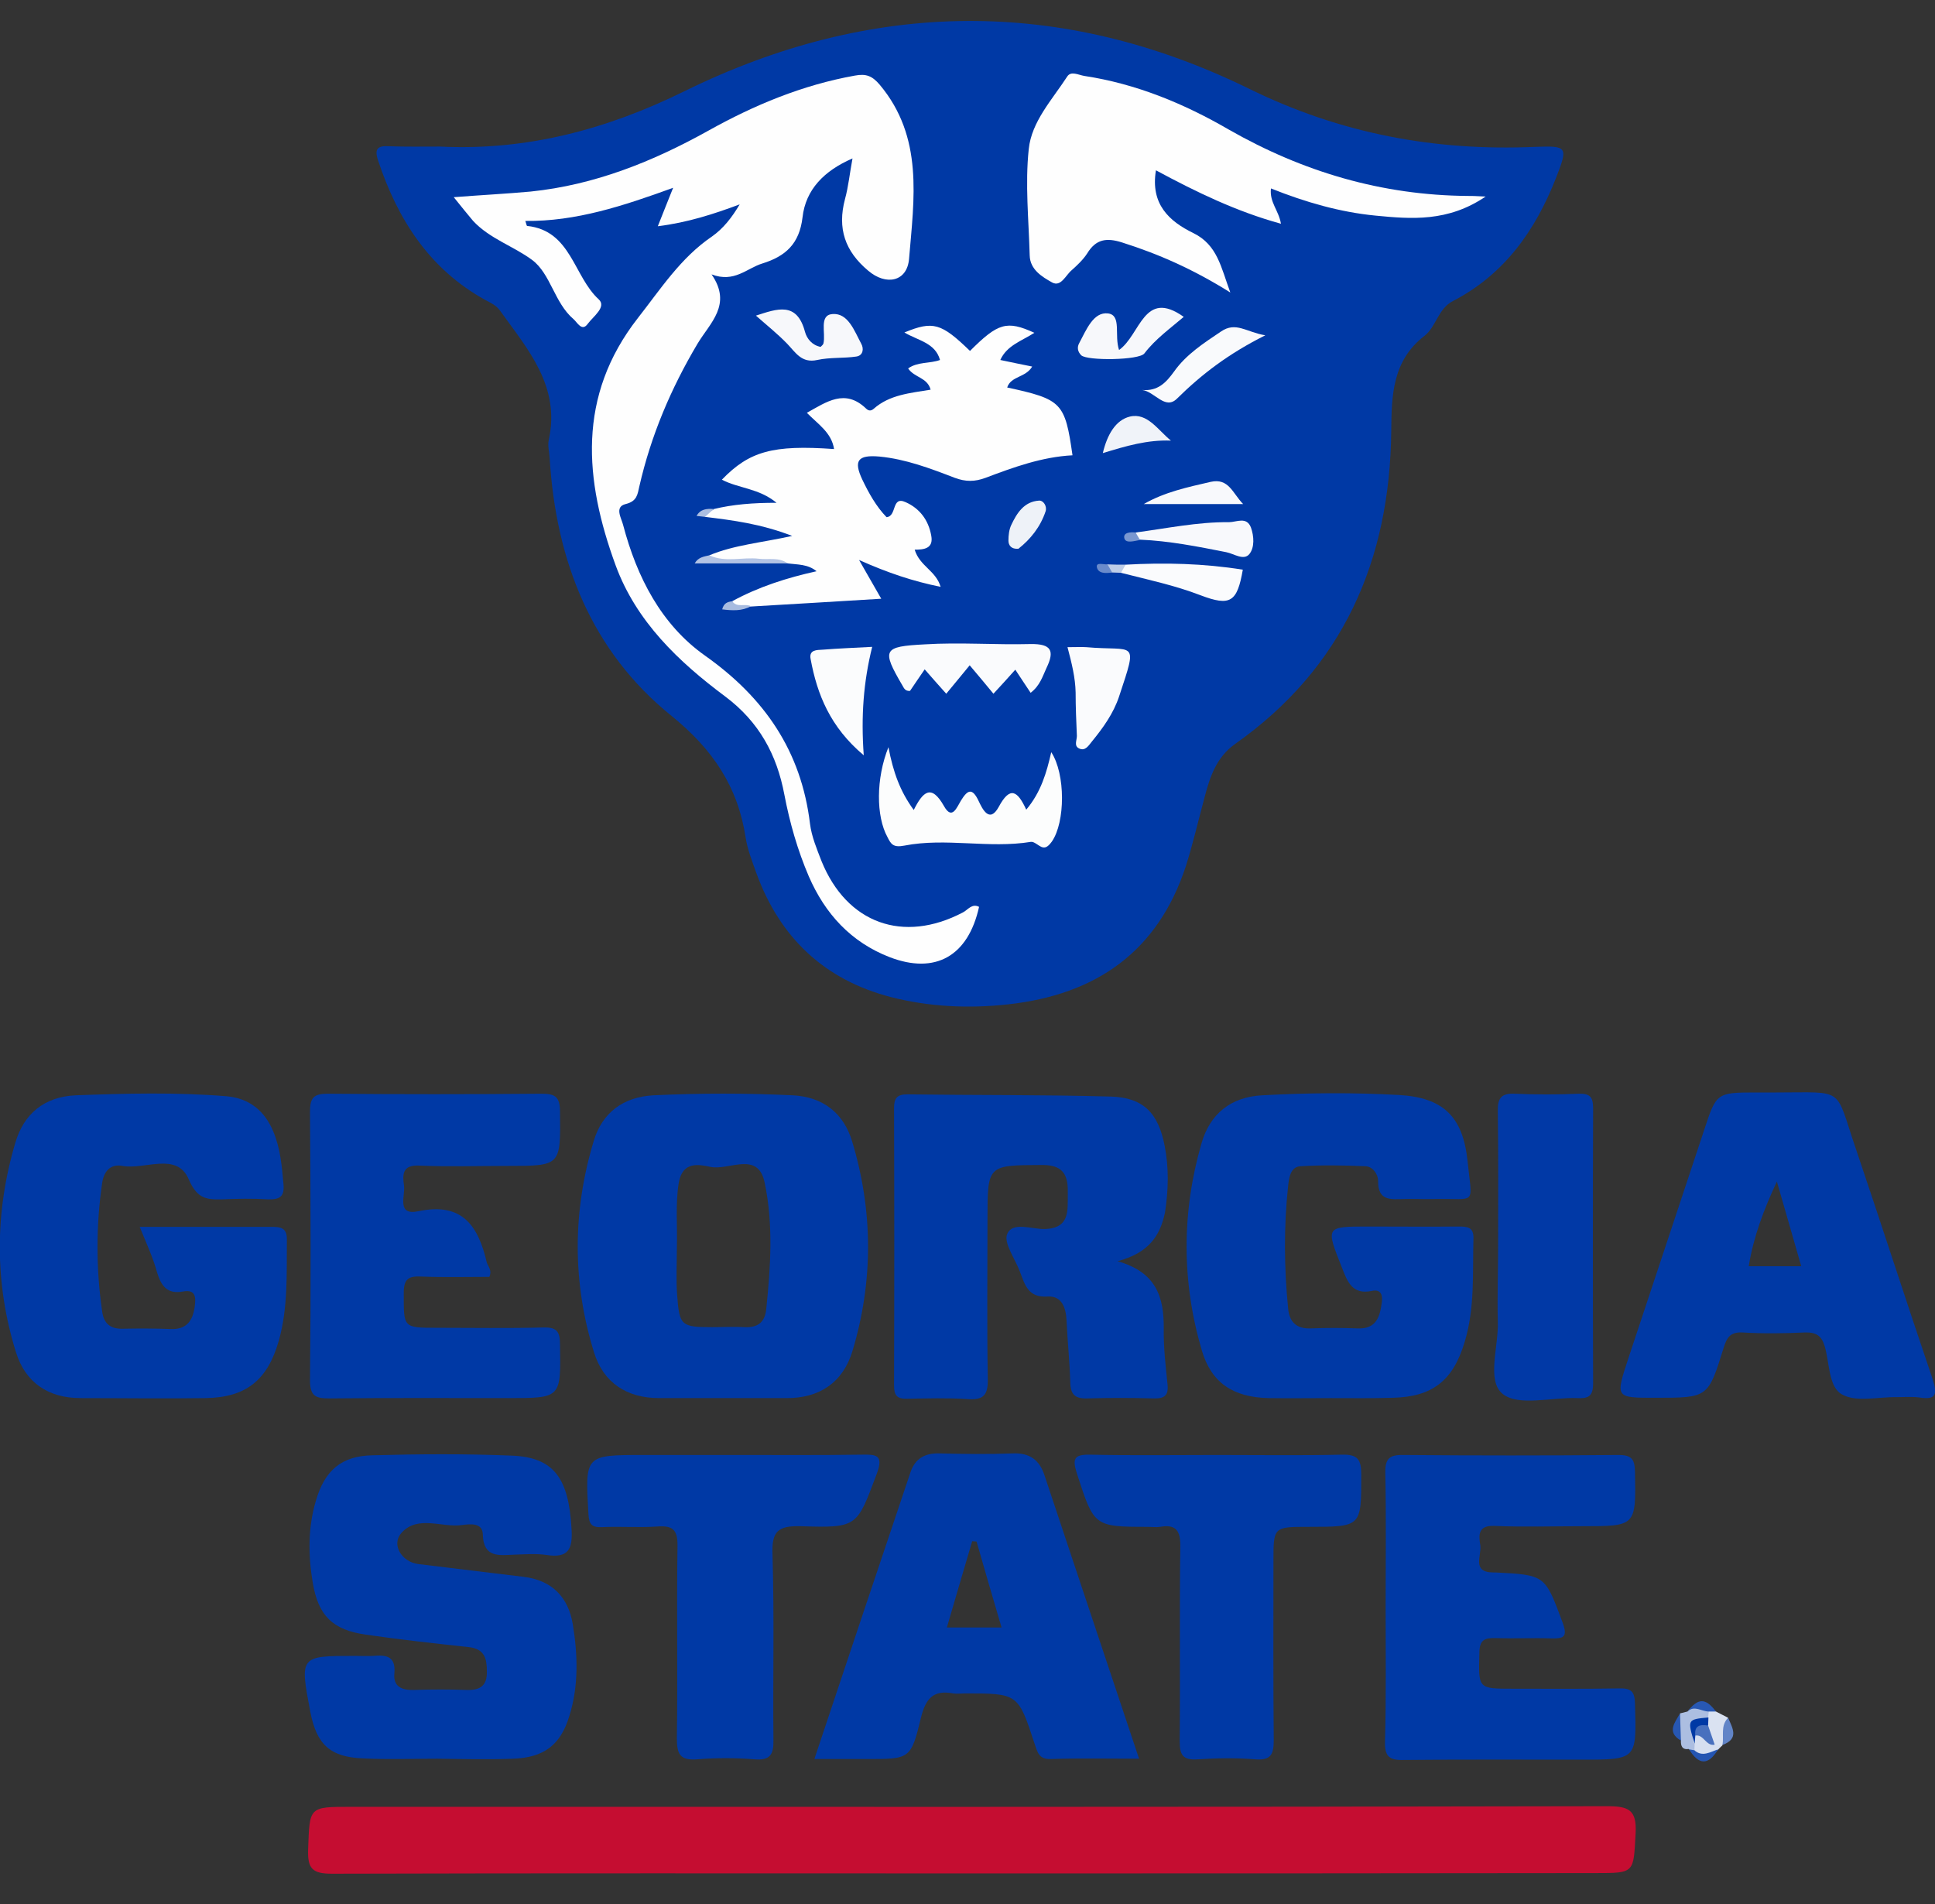 <?xml version="1.0" encoding="utf-8"?>
<!-- Generator: Adobe Illustrator 27.9.2, SVG Export Plug-In . SVG Version: 6.00 Build 0)  -->
<svg version="1.1" id="Layer_1" xmlns="http://www.w3.org/2000/svg" xmlns:xlink="http://www.w3.org/1999/xlink" x="0px" y="0px"
	 viewBox="0 0 619.2 609.4" style="enable-background:new 0 0 619.2 609.4;" xml:space="preserve">
<rect x="0" y="0" width="619.2" height="609.4" fill="#333333" stroke="none"/>
<style type="text/css">
	.st0{fill:#0039A5;}
	.st1{fill:#C50D31;}
	.st2{fill:#0139A6;}
	.st3{fill:#ACBEE1;}
	.st4{fill:#DAE2F1;}
	.st5{fill:#D6DFF0;}
	.st6{fill:#2858B3;}
	.st7{fill:#6184C7;}
	.st8{fill:#2757B3;}
	.st9{fill:#2455B2;}
	.st10{fill:#FEFEFE;}
	.st11{fill:#FCFDFD;}
	.st12{fill:#FAFBFD;}
	.st13{fill:#FBFCFD;}
	.st14{fill:#F7F8FB;}
	.st15{fill:#F9FAFC;}
	.st16{fill:#F8F9FC;}
	.st17{fill:#F0F3F9;}
	.st18{fill:#EEF2F8;}
	.st19{fill:#B2C3E4;}
	.st20{fill:#A7BBE0;}
	.st21{fill:#BECDE8;}
	.st22{fill:#6A8BCB;}
	.st23{fill:#7997D0;}
	.st24{fill:#4870BE;}
</style>
<g>
	<path class="st0" d="M140.7,46.9c27.8,1.4,53.5-5.5,78.3-17.7c60-29.5,120.7-30.2,180.7-0.8c29.3,14.4,59.5,20,91.5,18.6
		c10.5-0.4,10.6,0,6.7,10c-6.6,16.8-16.5,30.8-32.9,39.3c-4.9,2.5-5.4,8.3-9.2,11.2c-10.2,7.9-10.5,18.9-10.6,30.3
		c-0.4,41.5-15.4,75.9-50,100.3c-5.9,4.2-8,10.4-9.7,16.9c-2,7.4-3.7,14.8-6,22.1c-9,27.5-28.8,41.2-56.9,44.3
		c-12.6,1.4-25.2,0.8-37.4-2.3c-21.4-5.5-35.7-19.1-43.2-39.8c-1.3-3.7-2.8-7.4-3.4-11.3c-2.5-16.3-10.5-28.2-23.7-38.9
		c-25.7-20.7-37-49.7-39-82.4c-0.1-2-0.7-4-0.3-5.9c3.8-17.2-6.7-29-15.6-41.4c-1.2-1.7-3-2.5-4.7-3.4c-17.9-9.9-28-25.7-34.3-44.6
		c-1.3-3.9-0.1-4.8,3.5-4.6C129.8,47,135.3,46.9,140.7,46.9z"/>
	<path class="st1" d="M311.3,599.5c-68.4,0-136.8-0.1-205.1,0.1c-6.2,0-7.8-1.6-7.6-7.7c0.5-13.7,0.1-13.7,13.6-13.7
		c134,0,268.1,0.1,402.1-0.2c6.8,0,9.5,1.1,9.1,8.6c-0.7,12.8-0.2,12.8-12.8,12.8C444.1,599.5,377.7,599.5,311.3,599.5z"/>
	<path class="st0" d="M357.6,403.6c12.5,3.5,14.9,11.6,14.8,21.6c-0.1,5.9,0.6,11.8,1.2,17.7c0.4,3.6-0.9,4.7-4.4,4.6
		c-7.1-0.2-14.3-0.2-21.4,0c-3.8,0.1-5.2-1.3-5.3-5c-0.2-6.6-0.9-13.3-1.2-19.9c-0.2-4.1-1.5-8-6.1-7.7c-6.2,0.4-7.2-3.7-8.8-7.9
		c-1.5-4.1-5.3-9.2-4.1-12.1c1.7-4.1,7.9-1.5,12.1-1.6c8.1-0.3,7.2-6.1,7.3-11.1c0.1-5.1-0.6-9.4-8-9.4
		c-17.7,0.1-17.7-0.2-17.7,17.4c0,17-0.2,34,0.1,51.1c0.1,5.3-1.5,6.8-6.6,6.4c-6.4-0.4-12.8-0.2-19.2-0.1c-3.2,0.1-4.2-1-4.2-4.2
		c0.1-29.6,0.1-59.2,0-88.8c0-3.1,0.9-4.4,4.2-4.4c21.7,0.3,43.4,0.1,65.1,0.7c10.6,0.3,15.3,5.4,17.3,15.8
		c1.4,7.1,1.2,14.2,0.1,21.3C371.2,395.7,367.4,401,357.6,403.6z"/>
	<path class="st0" d="M425.8,447.4c-6.7,0-13.3,0.1-20,0c-11-0.3-18.1-4.7-21.2-15.2c-6.5-22-6.5-44.3-0.1-66.4
		c2.7-9.3,9.3-14.8,19.5-15.3c14.6-0.8,29.1-0.9,43.6-0.1c14.2,0.8,20.5,6.9,22,21c1.5,14.8,3.2,12-10.7,12.3
		c-3.2,0.1-6.4-0.1-9.6,0c-4.2,0.1-8.4,0.7-8.3-5.8c0-2-1.6-4.6-4.1-4.7c-6.9-0.3-13.8-0.4-20.7,0c-3.3,0.2-3.7,3.7-4,6.3
		c-1.4,13-1.3,26.1,0,39.2c0.4,4.3,2.6,6.6,7.3,6.4c4.9-0.2,9.9-0.2,14.8,0c6.2,0.3,7.3-3.8,7.9-8.5c0.3-2.4-0.5-4.1-3.2-3.5
		c-6.3,1.3-7.8-2.9-9.6-7.5c-5.2-13.1-5.3-13.1,8.5-13.1c9.6,0,19.3,0.1,28.9,0c2.8,0,4.8,0.2,4.7,3.8c-0.3,11.1,0.5,22.2-2.8,33.1
		c-3.7,12.4-10.3,17.6-23,17.9C439.1,447.5,432.5,447.4,425.8,447.4z"/>
	<path class="st0" d="M44.7,392.6c14.8,0,28.4,0,41.9,0c3,0,5.3,0.1,5.2,4.2c-0.1,10.8,0.4,21.7-2.6,32.3
		c-3.6,12.6-10.5,18.1-23.4,18.3c-13.3,0.2-26.6,0-40,0c-10.4,0-17.7-5-20.7-14.7c-6.9-22.2-6.8-44.7-0.2-67
		c2.7-9.2,9.2-14.8,19.5-15.2c16-0.6,32-1,48,0.3c7.3,0.6,12.3,4.6,15.1,11.4c2.2,5.3,2.7,10.9,3.2,16.6c0.4,4.1-1.1,5.1-4.9,5
		c-4.9-0.3-9.9-0.2-14.8,0c-5,0.1-7.9-0.2-10.6-6.4c-3.8-8.9-14-3-21.2-4.3c-3.8-0.7-5.9,1.6-6.5,5.4c-2,13.7-2,27.5,0,41.2
		c0.5,3.8,2.6,5.6,6.5,5.5c5.2-0.1,10.4-0.1,15.5,0.1c5,0.2,7-2.7,7.6-7.1c0.4-3,0.4-5.7-3.8-4.9c-5,0.9-6.9-1.8-8.2-6
		C49,402.5,46.9,398,44.7,392.6z"/>
	<path class="st0" d="M139.9,562.8c-7.9,0-15.8,0.3-23.7-0.1c-10.6-0.4-14.9-4.5-16.9-14.9c-3.4-17.9-3.4-17.9,14.2-17.9
		c2,0,4,0.1,5.9,0c4.2-0.4,7.3,0.1,6.8,5.6c-0.4,4.2,2.3,5.4,6.2,5.3c5.7-0.2,11.4-0.2,17,0c4.2,0.1,6.5-1.3,6.4-5.9
		c0-4.1-0.7-7.2-5.7-7.8c-11-1.2-22.1-2.4-33-4c-10.6-1.5-15.2-6-17-16.5c-1.5-8.8-1.6-17.7,1-26.4c2.8-9.6,8.1-14.3,18.1-14.5
		c14.8-0.4,29.6-0.5,44.4,0.1c13.6,0.5,18.4,7.1,19.3,23.5c0.4,6.4-1,9.4-8,8.3c-3.4-0.5-6.9-0.2-10.3-0.1
		c-4.9,0.2-9.9,1.1-10.1-6.5c-0.1-3.8-4-3.3-6.5-3c-6.5,1-14.2-3.3-19.5,2.5c-3.4,3.7,0,9.3,5.3,10c11.2,1.4,22.5,2.7,33.8,4.1
		c9.1,1.1,14.3,6.6,15.7,15.2c1.6,9.8,1.9,19.7-1.1,29.3c-2.8,9.3-8.1,13.3-17.9,13.7C156.2,563.1,148,562.9,139.9,562.8
		C139.9,562.8,139.9,562.8,139.9,562.8z"/>
	<path class="st0" d="M443.4,514.3c0-14.3,0.2-28.6-0.1-42.9c-0.1-4.6,1.3-5.9,5.8-5.8c22.9,0.2,45.9,0.2,68.8,0
		c4.4,0,5.2,1.5,5.3,5.5c0.3,17.3,0.4,17.3-17,17.3c-9.4,0-18.8,0.3-28.1-0.1c-5.3-0.2-4.9,3.2-4.4,6.2c0.5,3.2-2.9,8.7,4.2,8.7
		c0.2,0,0.5,0,0.7,0c16,0.8,15.8,0.9,21.5,16.2c1.6,4.5,0.2,5-3.7,4.9c-5.9-0.2-11.8,0.1-17.8-0.1c-3.6-0.1-5.2,0.6-5.2,4.8
		c-0.3,11.4-0.5,11.4,10.7,11.4c11.4,0,22.7,0.1,34-0.1c3.8-0.1,5,0.9,5.1,4.9c0.5,17.9,0.7,17.9-17.2,17.9c-19,0-38-0.1-57,0.1
		c-4.5,0.1-5.9-1.2-5.8-5.8C443.6,543,443.4,528.6,443.4,514.3z"/>
	<path class="st0" d="M156.6,408.6c-7.1,0-14.5,0.2-21.9-0.1c-4.1-0.2-5.5,0.9-5.5,5.3c0,11.1-0.3,11.1,10.7,11.1
		c11.4,0,22.7,0.2,34-0.1c4.3-0.1,5.3,1.3,5.3,5.5c0.3,17.1,0.4,17.1-16.6,17.1c-19,0-38-0.1-57,0.1c-4.4,0-6.4-0.5-6.4-5.8
		c0.3-28.6,0.2-57.3,0-85.9c0-4.6,1.2-5.8,5.8-5.8c22.7,0.2,45.4,0.2,68.1,0c4.1,0,6.1,0.6,6.1,5.6c0.2,17.5,0.4,17.5-16.9,17.5
		c-9.4,0-18.8,0.3-28.1-0.1c-5.6-0.3-5.4,3-4.9,6.5c0.4,3.2-2.5,9.6,4.6,8.1c14.2-3,19.2,4.9,21.9,16.5
		C156.3,405.4,157.5,406.6,156.6,408.6z"/>
	<path class="st0" d="M235.6,465.6c13.3,0,26.6,0.1,40-0.1c4.8-0.1,7.3,0,4.9,6.3c-6.3,16.7-6,17.2-24.1,16.6
		c-7.4-0.2-9.5,1.5-9.2,9.1c0.6,19.7,0.1,39.5,0.3,59.2c0.1,4.6-0.9,6.7-6,6.3c-6.1-0.5-12.4-0.5-18.5,0c-5.5,0.4-6.4-1.8-6.4-6.7
		c0.3-20.5-0.1-40.9,0.2-61.4c0.1-5.4-1.5-6.8-6.6-6.4c-5.9,0.4-11.8-0.1-17.7,0.2c-3.2,0.1-4-1-4.2-4.2
		c-1.1-18.9-1.2-18.9,17.7-18.9C215.8,465.6,225.7,465.6,235.6,465.6z"/>
	<path class="st0" d="M389.5,465.6c13.3,0,26.6,0.2,40-0.1c4.9-0.1,6.1,1.5,6.1,6.3c0,16.8,0.2,16.8-16.9,16.8
		c-11.2,0-11.2,0-11.2,11.1c0,19-0.1,38,0.1,57c0,4.5-0.7,6.7-5.9,6.3c-6.1-0.5-12.3-0.4-18.5,0c-4.7,0.3-5.7-1.4-5.7-5.8
		c0.2-20.7-0.1-41.4,0.2-62.2c0.1-5.2-1.4-7.3-6.5-6.4c-1.2,0.2-2.5,0-3.7,0c-17.5,0-17.4-0.1-22.9-17.1c-1.5-4.7-0.9-6.1,4.2-6
		C362.4,465.8,376,465.6,389.5,465.6z"/>
	<path class="st2" d="M479.4,398.5c0-14.3,0.1-28.6-0.1-42.9c-0.1-4,1-5.8,5.3-5.6c6.9,0.3,13.8,0.3,20.7,0c3.7-0.1,4.5,1.3,4.5,4.7
		c-0.1,29.3-0.1,58.7,0,88c0,4.2-1.6,4.9-5.2,4.7c-8.1-0.3-18.6,2.7-23.7-1.3c-5.3-4.2-1.3-15.2-1.6-23.2
		C479.1,414.7,479.4,406.6,479.4,398.5z"/>
	<path class="st3" d="M537.6,548.3c0.8-0.2,1.6-0.4,2.4-0.6c2.8-3.2,5.2-2.2,7.5,0.6c-0.1,0.7-0.4,1.2-0.8,1.7
		c-4.5,1.4-4.1,4.9-3.6,8.4c-0.1,0.7-0.4,1.3-0.9,1.8c-0.7,0.3-1.3,0.1-1.8-0.5c-2.1,0.3-2.6-1-2.5-2.8
		C536,554.1,537.2,551.2,537.6,548.3z"/>
	<path class="st4" d="M546.6,549.7c0.1-0.7,0.1-1.4,0.2-2c0.8-0.7,1.5-0.6,2.3,0c1.3,0.7,2.6,1.3,3.9,2c-0.6,2.9,0.5,6.1-1.8,8.7
		l0,0c-1,0.6-2,0.8-3.1,0.3c-1.8-1.6-2.5-3.6-2.7-6C545.5,551.6,545.8,550.6,546.6,549.7z"/>
	<path class="st5" d="M548.6,558.4c0.9,0,1.7,0,2.6,0.1c-0.5,0.5-1,0.9-1.4,1.4c-2.4,2.5-4.9,3.9-7.6,0.3c0-0.7,0.1-1.4,0.1-2.1
		c-0.7-1.1-0.7-2.1,0.1-3.1C545.8,553.5,546.5,557.2,548.6,558.4z"/>
	<path class="st6" d="M549.1,547.7c-0.8,0-1.5,0-2.3,0c-2.3,0-4.6-2.1-6.8,0C543.4,543.3,545.8,543.3,549.1,547.7z"/>
	<path class="st7" d="M551.2,558.4c0.5-2.9-0.7-6.2,1.8-8.7C554.4,553,556.6,556.4,551.2,558.4z"/>
	<path class="st8" d="M537.6,548.3c0.1,2.9,0.2,5.8,0.3,8.7C533.2,554.3,536,551.2,537.6,548.3z"/>
	<path class="st9" d="M542.2,560.1c2.6,2.3,5.1,0.5,7.6-0.3c-3.1,5.2-6.2,5.1-9.3,0C541,559.9,541.6,560,542.2,560.1z"/>
	<path class="st10" d="M145.2,63.1c9.1-0.7,16.9-1.1,24.6-1.8c20.5-2.1,39.1-9.6,56.9-19.5c14.7-8.2,30.1-14.6,46.8-17.6
		c3.7-0.7,5.6,0.1,8,2.9c14.1,16.8,11,36.5,9.4,55.7c-0.6,7.4-7.4,8.7-13.1,3.8c-7.4-6.2-9.9-13.5-7.4-22.9c1.1-4,1.5-8.2,2.4-13
		c-9,3.9-15,9.9-16,18.9c-1,8.4-5.4,12.4-12.8,14.7c-5,1.5-9,6.3-16.3,3.5c6.7,9.7-0.5,15.5-4.5,22.2c-8.5,14.3-14.9,29.4-18.6,45.6
		c-0.6,2.6-0.7,4.8-4.4,5.7c-3.7,0.9-1.3,4.6-0.8,6.7c4.4,16.7,12.2,31.9,26.2,41.8c19.1,13.5,30.8,30.6,33.6,53.8
		c0.5,4.1,2.2,8.1,3.7,12c8.1,19.9,26.1,26.4,45.2,16.4c1.6-0.8,2.9-3,5.2-1.8c-3.5,15.8-14,21.7-28.6,16.1
		c-12.4-4.8-20.7-13.9-25.9-25.9c-3.6-8.4-6.1-17.2-7.8-26.1c-2.4-12.8-8.1-23.3-18.9-31.4c-14.9-11.1-28.5-24-35.1-42
		c-10-27.3-12.4-54.1,7.1-79.1c7.3-9.3,13.7-19.3,23.7-26.1c3.7-2.6,6.4-6.1,8.9-10.3c-8.3,3.1-16.6,5.8-26.2,7
		c1.6-4.1,3-7.5,4.9-12.3c-16,5.8-31.1,10.8-47.3,10.6c0.3,0.8,0.4,1.6,0.6,1.6c14.1,1.5,14.8,16.1,22.9,23.5
		c2.6,2.4-1.8,5.5-3.5,7.8c-1.9,2.7-3.4-0.5-4.6-1.5c-6.1-5.2-7.3-14.5-13.2-18.9c-5.9-4.4-13.6-6.8-18.9-12.5
		C149.6,68.6,147.8,66.3,145.2,63.1z"/>
	<path class="st10" d="M234.3,192.4c8.4-4.6,17.5-7.5,27-9.6c-2.8-2.3-6.1-2.1-9.2-2.5c-6.6-1.3-13.2-0.2-19.8-0.7
		c-1.8-0.1-4.6,1.6-5.3-1.9c7.9-3.3,16.5-4,26.5-6.2c-10.1-3.9-19-5-27.9-6.1c-0.8-2.8,2.2-1.4,2.8-2.5c6.2-1.5,12.5-2,20.1-2
		c-5.7-4.7-12.2-4.6-17.5-7.4c8.8-9.1,16.3-11.2,35.9-9.8c-0.8-5.3-5.2-8-8.7-11.6c6.3-3.5,12.2-7.8,18.9-1.4
		c0.9,0.9,1.7,0.8,2.5,0.1c5.1-4.5,11.6-5,18.2-6.1c-1.1-4-5.2-3.8-7.2-6.8c3.1-2.2,6.9-1.5,10.2-2.7c-1.5-5.5-7-6.2-11.4-8.8
		c9.2-3.8,11.8-3,21,5.9c9-9,11.8-9.8,20.6-5.8c-4,2.6-8.8,4-10.9,8.7c3.4,0.7,6.6,1.4,10.2,2.1c-2.1,3.6-6.8,3-8,6.7
		c17.5,3.8,18.5,4.8,20.9,21.7c-9.7,0.5-18.8,3.8-27.8,7.2c-3.5,1.3-6.4,1.3-9.9,0c-7.8-3-15.7-6-24.1-6.8c-6.9-0.6-8.3,1.3-5.5,7.3
		c2.1,4.4,4.5,8.7,7.8,12.1c3.4-0.3,1.5-6.9,6.1-4.8c4.5,2,7.3,5.7,8.2,10.7c0.8,4.2-2.4,4.5-5.3,4.5c1.6,5.3,6.8,6.7,8.3,11.9
		c-8.8-1.8-16.7-4.4-26.1-8.6c2.8,4.9,4.7,8.2,7.1,12.4c-14.5,0.9-28.2,1.7-41.8,2.5C238.2,194.2,235.5,196.3,234.3,192.4z"/>
	<path class="st10" d="M475.4,62.9c-12.1,8.2-23.8,7.2-35.2,6.1c-11.4-1.1-22.5-4.3-33.5-8.7c-0.5,4.5,2.5,7,3.2,11.3
		c-14.2-3.9-27-10.1-40-17.1c-1.8,10.8,4.2,16.3,12,20.1c7.7,3.8,8.8,10.9,11.8,19c-11.8-7.4-22.9-12.3-34.6-16
		c-5-1.6-8.4-1.1-11.2,3.5c-1.3,2-3.2,3.8-5,5.4c-1.9,1.6-3.4,5.4-6.2,3.9c-3.2-1.8-7.1-4.1-7.2-8.7c-0.3-11.3-1.5-22.8-0.3-34
		c0.9-8.8,7.5-15.8,12.3-23.2c1.2-1.9,3.6-0.5,5.5-0.2c16.5,2.5,31.8,8.8,46.1,17.1c23.8,13.6,49.1,21.1,76.6,21.3
		C470.8,62.7,472,62.7,475.4,62.9z"/>
	<path class="st11" d="M284.3,239.1c1.5,7.9,3.7,14.1,8.1,20.1c2.9-5.8,5.6-8.5,9.7-1.2c2.6,4.6,4.1,0.3,5.4-1.8
		c2.1-3.4,3.6-4.3,5.7,0.2c1.1,2.3,3.4,7.3,6.4,1.8c3.6-6.7,6-5.2,8.8,0.9c4.7-5.6,6.5-11.8,8-18.4c4.6,7,4.5,22.4,0.2,28.6
		c-1.2,1.6-2.2,2.6-4.1,1.3c-0.8-0.5-1.8-1.3-2.6-1.2c-13.5,2.2-27.2-1.4-40.5,1.2c-3.6,0.7-4.3-0.5-5.4-2.7
		C280.3,261.2,280.3,249.1,284.3,239.1z"/>
	<path class="st12" d="M329.8,221.7c-1.7-2.5-3.1-4.7-4.9-7.4c-2.4,2.7-4.5,5-7,7.7c-2.4-2.9-4.7-5.7-7.6-9.1
		c-2.5,3.1-4.9,5.9-7.5,9.1c-2.3-2.6-4.4-4.9-6.9-7.8c-1.7,2.5-3.3,4.8-4.7,6.9c-1.5,0.1-1.9-0.8-2.4-1.7
		c-6.8-11.6-6.2-12.5,7.1-13.2c11.3-0.7,22.6,0.2,33.9-0.1c6.7-0.1,7.7,2.2,5.1,7.6C333.6,216.5,332.8,219.4,329.8,221.7z"/>
	<path class="st12" d="M341.6,207.1c2.7,0,4.4-0.1,6,0c15.6,1.4,16.7-2.9,10.5,15.8c-1.8,5.4-5.1,10-8.7,14.4
		c-1,1.2-2.1,3.2-4.1,2.2c-1.7-0.8-0.7-2.6-0.7-4c-0.2-4.6-0.4-9.3-0.4-13.9C344.1,216.9,343,212.4,341.6,207.1z"/>
	<path class="st13" d="M279.1,207c-2.8,11.3-3.6,22.2-2.7,34.7c-10.7-9-14.9-19.4-17-30.8c-0.6-3,2-2.9,3.9-3
		C268.3,207.5,273.4,207.3,279.1,207z"/>
	<path class="st14" d="M358.1,112c6.9-4.9,7.9-19.7,20.7-10.6c-4.2,3.6-9,7-12.6,11.7c-1.6,2.2-18.3,2.4-20.2,0.6
		c-1.2-1.2-1.4-2.6-0.6-4c2.2-4.1,4.5-10,9.2-9.4C359,100.9,356.5,107.3,358.1,112z"/>
	<path class="st14" d="M241.9,101c6.8-2.2,13.1-4.6,15.7,5.2c0.6,2.2,2.3,4.3,5,4.8c0.4-0.4,0.8-0.7,0.9-1.1
		c0.8-3.3-1.5-9.1,2.9-9.4c5-0.4,7,5.4,9.2,9.5c0.9,1.6,0.6,3.8-1.6,4.1c-4.1,0.6-8.4,0.2-12.5,1.1c-5,1.1-6.9-2.4-9.6-5.2
		C248.8,106.8,245.4,104.1,241.9,101z"/>
	<path class="st12" d="M360.2,180.7c12.5-0.7,25-0.4,37.5,1.6c-1.8,10.4-4,11.8-13.5,8.2c-8.3-3.2-16.9-5-25.5-7.2
		C357.9,181.7,359.3,181.3,360.2,180.7z"/>
	<path class="st15" d="M404.9,107.3c-11.8,5.9-20.4,12.5-28.3,20.3c-3.8,3.7-7.1-2.3-11.1-2.8c5,0.4,7.6-2.3,10.2-5.9
		c3.9-5.5,9.5-9.1,15-12.8C395.5,102.8,398.8,106.3,404.9,107.3z"/>
	<path class="st16" d="M363.4,170.4c9.9-1.3,19.8-3.4,29.9-3.3c2.4,0,5.6-1.9,7,1.7c1,2.8,1.2,6.4-0.5,8.5c-1.8,2.2-4.9-0.1-7.4-0.6
		c-9.1-1.8-18.2-3.6-27.5-4C363.6,172.4,362.9,171.8,363.4,170.4z"/>
	<path class="st16" d="M397.8,161.3c-11.5,0-21.7,0-31.8,0c6.8-3.9,14.1-5.4,21.4-7.1C393.2,152.9,394.4,157.8,397.8,161.3z"/>
	<path class="st17" d="M374.7,141c-7.5-0.3-14.3,1.7-21.8,4c1.4-5.9,4.1-10.6,8.7-11.7C367.2,132,370.6,137.7,374.7,141z"/>
	<path class="st18" d="M325.9,175.6c-2.3,0.2-3.2-1.1-3.2-2.6c0-1.7,0.2-3.5,0.9-5c1.8-3.8,4.1-7.5,8.9-7.8c1.4-0.1,2.6,1.8,2.1,3.4
		C332.9,168.7,329.7,172.6,325.9,175.6z"/>
	<path class="st19" d="M227,177.7c5.1,2.4,10.6,0.5,15.8,1.1c3.1,0.4,6.4-0.6,9.3,1.5c-9.8,0-19.6,0-29.8,0
		C223.4,178.3,225.3,178.1,227,177.7z"/>
	<path class="st20" d="M234.3,192.4c1.6,2.2,4.1,0.6,6,1.6c-2.9,1.6-6,1.4-9.2,1C231.6,193,232.8,192.6,234.3,192.4z"/>
	<path class="st21" d="M360.2,180.7c-0.5,0.9-1,1.7-1.5,2.6c-1,0-1.9-0.1-2.9-0.1c-1-0.6-2.4-0.9-1.5-2.6
		C356.3,180.7,358.3,180.7,360.2,180.7z"/>
	<path class="st22" d="M354.4,180.6c0.5,0.9,1,1.7,1.5,2.6c-2,0.3-4.5,0.4-4.9-1.7C350.7,179.8,353.1,180.7,354.4,180.6z"/>
	<path class="st23" d="M363.4,170.4c0.5,0.8,0.9,1.6,1.4,2.4c-1.8,0.3-4.5,1.2-5-0.5C359.3,170.4,361.7,170.2,363.4,170.4z"/>
	<path class="st3" d="M228.4,162.9c-0.9,0.8-1.9,1.7-2.8,2.5c-0.9-0.1-1.8-0.2-2.7-0.3C224.1,162.9,226.2,162.7,228.4,162.9z"/>
	<path class="st0" d="M272.7,365.3c-2.7-9-9.2-14.3-19.1-14.8c-14.8-0.7-29.6-0.7-44.4,0c-9.8,0.5-16.5,5.6-19.2,14.6
		c-6.8,22.5-6.9,45.2,0.1,67.7c3,9.7,10.5,14.6,20.8,14.6c6.7,0,13.3,0,20,0c6.9,0,13.8,0,20.7,0c10.7,0.1,18.2-5.1,21.2-15.1
		C279.5,410,279.4,387.5,272.7,365.3z M245.2,418.9c-0.4,4.2-2.7,6-6.9,5.8c-3.4-0.2-6.9,0-10.4,0c-9.9,0-10.5-0.5-11.2-10.1
		c-0.4-5.1-0.1-10.3-0.1-15.5c0.2-6.9-0.5-13.7,0.6-20.6c1.2-6.9,6.3-5.9,10.1-5.1c5.9,1.3,15.3-5.3,17.4,5.1
		C247.5,391.8,246.6,405.4,245.2,418.9z"/>
	<path class="st0" d="M334.2,472c-1.6-4.8-4.7-7.1-10-6.9c-7.9,0.3-15.8,0.2-23.7,0c-4.5-0.1-7.6,1.6-9.1,5.9
		c-10.2,30.3-20.4,60.7-30.8,91.9c6.2,0,11.5,0,16.9,0c13.6,0,14,0.1,17.2-13.2c1.5-6.1,3.9-9,10.3-7.8c1.2,0.2,2.5,0,3.7,0
		c17.1,0,17.1,0,22.4,16.2c0.9,2.6,1.3,4.9,5.1,4.8c9.1-0.3,18.2-0.1,28.3-0.1C354.1,531.8,344.2,501.9,334.2,472z M303,520.8
		c2.8-9.5,5.4-18.6,8.1-27.6c0.5,0,0.9,0.1,1.4,0.1c2.6,9,5.2,18.1,8,27.5C314.4,520.8,309,520.8,303,520.8z"/>
	<path class="st0" d="M618.4,441.2c-8.3-24.4-16.2-49-24.5-73.5c-6.9-20.1-3.1-18.1-25.5-18.1c-2.2,0-4.4,0-6.7,0
		c-12.2,0-12.5,0.2-16.2,11.5c-8.1,24.5-16.3,49-24.4,73.5c-4.2,12.8-4.3,12.7,8.8,12.7c16.7,0,16.7,0,21.7-16.1c1-3.2,2.1-5,6-4.8
		c6.6,0.4,13.3,0.3,20,0c3.5-0.1,5.3,1,6.3,4.4c1.6,5.4,1.2,13,5.5,15.4c4.5,2.6,11.5,0.8,17.4,0.9c2.5,0,5-0.2,7.4,0.1
		C619.7,448.1,620,446.1,618.4,441.2z M559.6,405.2c1.5-9.4,4.8-18.1,9-27.1c2.6,8.9,5.1,17.8,7.8,27.1
		C570.5,405.2,565.3,405.2,559.6,405.2z"/>
	<path class="st0" d="M542.5,555.4c-0.1,0.9-0.1,1.7-0.2,2.6c-2.4-7.7-2.4-7.8,4.4-8.4c0,0.8-0.1,1.7-0.1,2.5
		C545.7,554,543.4,553.8,542.5,555.4z"/>
	<path class="st24" d="M542.5,555.4c-0.4-3.3,1.6-3.6,4.1-3.2c0.7,2,1.4,4.1,2.1,6.1C545.9,558.9,545.2,554.9,542.5,555.4z"/>
</g>
</svg>
